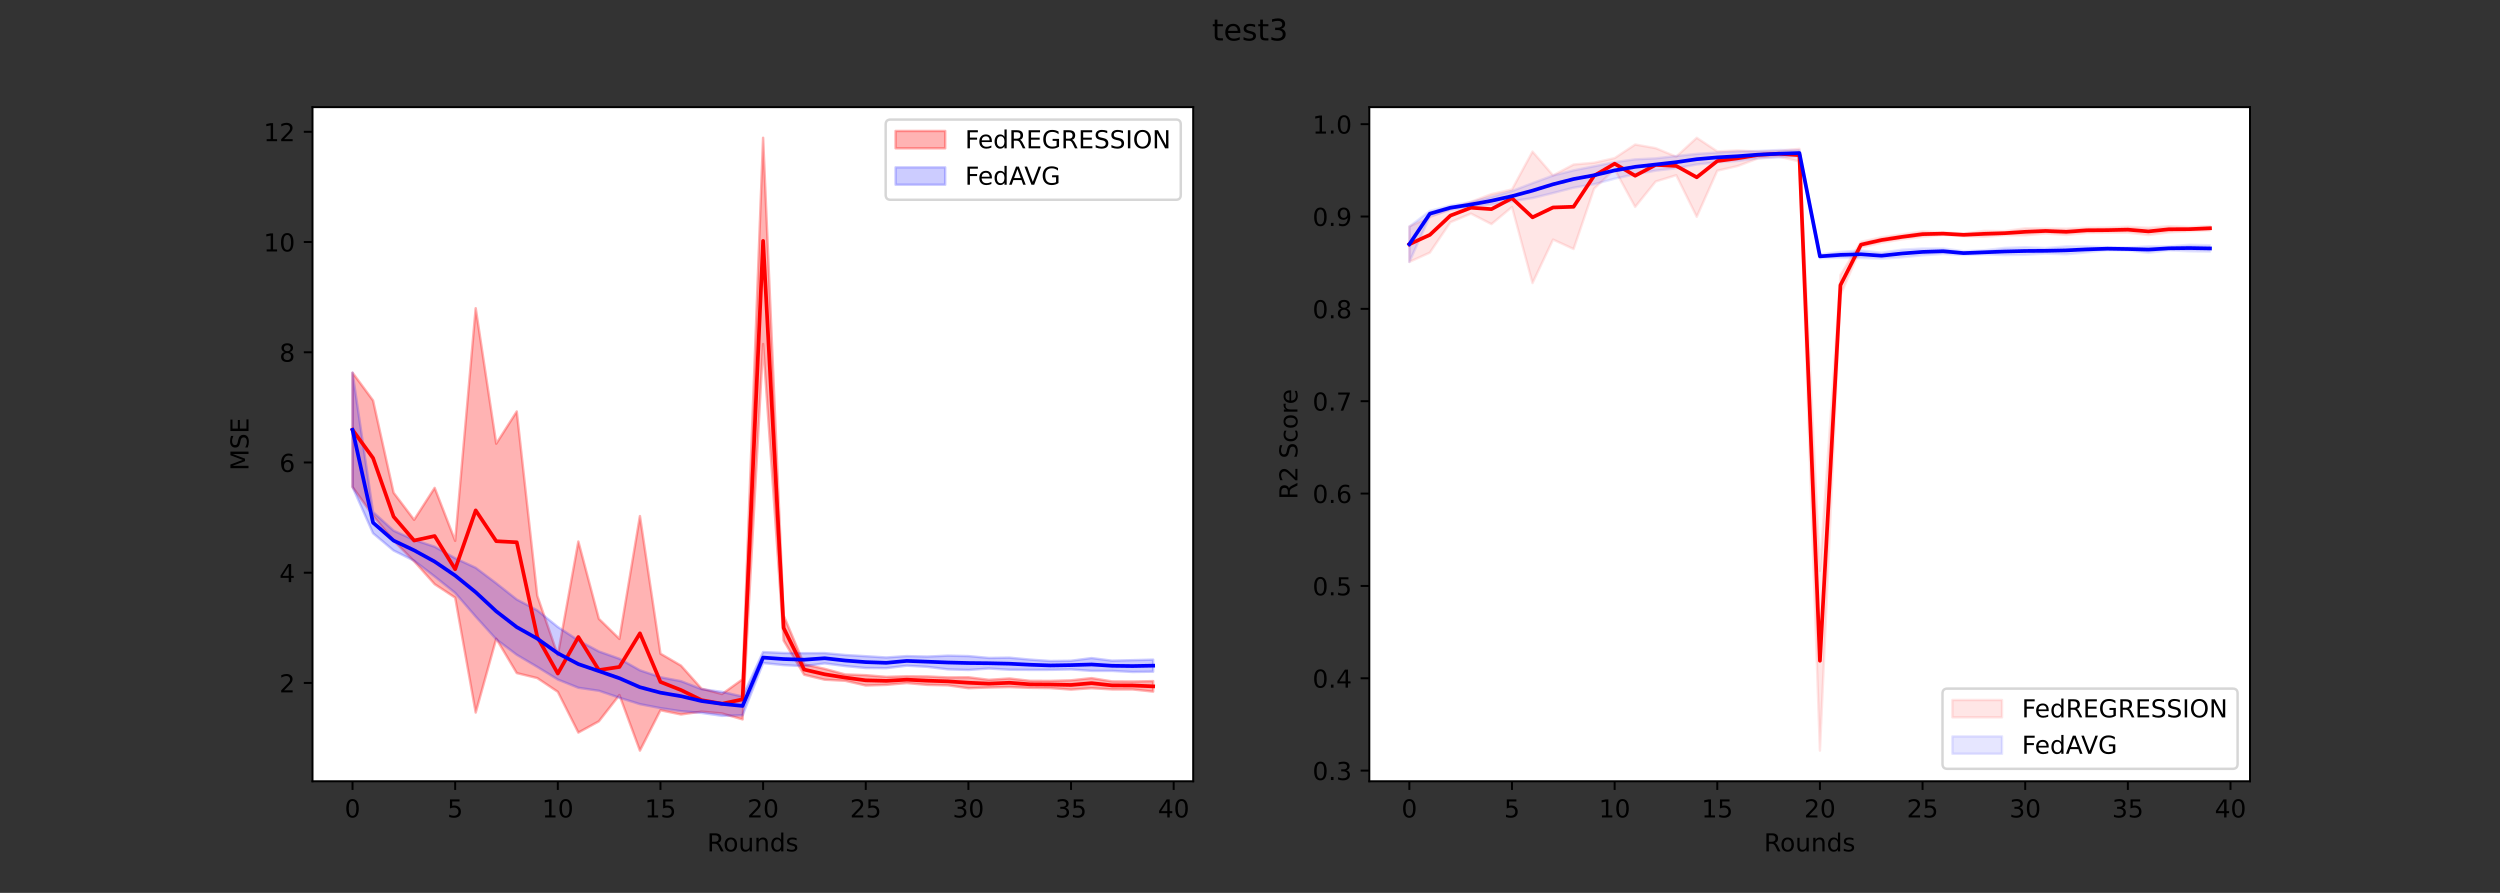 <?xml version="1.0" encoding="utf-8" standalone="no"?>
<!DOCTYPE svg PUBLIC "-//W3C//DTD SVG 1.1//EN"
  "http://www.w3.org/Graphics/SVG/1.1/DTD/svg11.dtd">
<!-- Created with matplotlib (https://matplotlib.org/) -->
<svg height="360pt" version="1.1" viewBox="0 0 1008 360" width="1008pt" xmlns="http://www.w3.org/2000/svg" xmlns:xlink="http://www.w3.org/1999/xlink">
 <rect x="0" y="0" width="1008" height="360" fill="#333333" stroke="none"/>
 <defs>
  <style type="text/css">*{stroke-linecap:butt;stroke-linejoin:round;}</style>
 </defs>
 <g id="figure_1">
  <g id="patch_1">
   <path d="M 0 360 
L 1008 360 
L 1008 0 
L 0 0 
z
" style="fill:none;"/>
  </g>
  <g id="axes_1">
   <g id="patch_2">
    <path d="M 126 315 
L 481.091 315 
L 481.091 43.2 
L 126 43.2 
z
" style="fill:#ffffff;"/>
   </g>
   <g id="PolyCollection_1">
    <defs>
     <path d="M 142.14 -163.643 
L 142.14 -209.727 
L 150.418 -198.511 
L 158.695 -161.338 
L 166.972 -150.406 
L 175.249 -163.281 
L 183.526 -141.947 
L 191.804 -235.72 
L 200.081 -181.105 
L 208.358 -194.094 
L 216.635 -119.77 
L 224.912 -95.823 
L 233.189 -141.663 
L 241.467 -110.489 
L 249.744 -102.393 
L 258.021 -151.924 
L 266.298 -96.449 
L 274.575 -91.616 
L 282.853 -82.325 
L 291.13 -80.172 
L 299.407 -86.102 
L 307.684 -304.445 
L 315.961 -111.872 
L 324.238 -92.129 
L 332.516 -90.316 
L 340.793 -88.07 
L 349.07 -87.767 
L 357.347 -87.092 
L 365.624 -87.33 
L 373.901 -87.252 
L 382.179 -86.872 
L 390.456 -86.927 
L 398.733 -85.898 
L 407.01 -86.436 
L 415.287 -85.491 
L 423.565 -85.458 
L 431.842 -85.692 
L 440.119 -86.581 
L 448.396 -85.262 
L 456.673 -85.205 
L 464.95 -85.377 
L 464.95 -81.149 
L 464.95 -81.149 
L 456.673 -82.023 
L 448.396 -82.035 
L 440.119 -82.521 
L 431.842 -81.964 
L 423.565 -82.569 
L 415.287 -82.664 
L 407.01 -82.979 
L 398.733 -82.801 
L 390.456 -82.517 
L 382.179 -83.686 
L 373.901 -83.852 
L 365.624 -84.592 
L 357.347 -83.858 
L 349.07 -83.611 
L 340.793 -85.508 
L 332.516 -85.943 
L 324.238 -87.948 
L 315.961 -101.726 
L 307.684 -221.291 
L 299.407 -69.935 
L 291.13 -72.335 
L 282.853 -73.079 
L 274.575 -71.925 
L 266.298 -73.63 
L 258.021 -57.355 
L 249.744 -79.764 
L 241.467 -69.168 
L 233.189 -64.63 
L 224.912 -81.055 
L 216.635 -86.598 
L 208.358 -88.611 
L 200.081 -102.48 
L 191.804 -72.7 
L 183.526 -119.031 
L 175.249 -124.463 
L 166.972 -133.712 
L 158.695 -142.019 
L 150.418 -152.087 
L 142.14 -163.643 
z
" id="me5430c921b" style="stroke:#ff0000;stroke-opacity:0.3;"/>
    </defs>
    <g clip-path="url(#pa4612783e2)">
     <use style="fill:#ff0000;fill-opacity:0.3;stroke:#ff0000;stroke-opacity:0.3;" x="0" xlink:href="#me5430c921b" y="360"/>
    </g>
   </g>
   <g id="PolyCollection_2">
    <defs>
     <path d="M 142.14 -163.643 
L 142.14 -209.727 
L 150.418 -153.543 
L 158.695 -146.037 
L 166.972 -142.292 
L 175.249 -139.562 
L 183.526 -134.911 
L 191.804 -131.061 
L 200.081 -124.817 
L 208.358 -118.288 
L 216.635 -113.895 
L 224.912 -107.195 
L 233.189 -101.789 
L 241.467 -97.324 
L 249.744 -94.394 
L 258.021 -89.73 
L 266.298 -86.942 
L 274.575 -85.358 
L 282.853 -82.138 
L 291.13 -81.028 
L 299.407 -79.15 
L 307.684 -97.089 
L 315.961 -96.707 
L 324.238 -96.627 
L 332.516 -96.666 
L 340.793 -95.9 
L 349.07 -95.416 
L 357.347 -94.903 
L 365.624 -95.458 
L 373.901 -95.266 
L 382.179 -95.64 
L 390.456 -95.468 
L 398.733 -94.716 
L 407.01 -94.824 
L 415.287 -94.05 
L 423.565 -93.47 
L 431.842 -93.579 
L 440.119 -94.662 
L 448.396 -93.609 
L 456.673 -93.821 
L 464.95 -94.024 
L 464.95 -89.179 
L 464.95 -89.179 
L 456.673 -89.063 
L 448.396 -89.495 
L 440.119 -89.503 
L 431.842 -90.087 
L 423.565 -89.912 
L 415.287 -89.905 
L 407.01 -89.955 
L 398.733 -90.451 
L 390.456 -89.868 
L 382.179 -90.117 
L 373.901 -91.137 
L 365.624 -91.601 
L 357.347 -90.597 
L 349.07 -90.66 
L 340.793 -91.448 
L 332.516 -92.531 
L 324.238 -91.394 
L 315.961 -91.836 
L 307.684 -92.654 
L 299.407 -71.591 
L 291.13 -71.381 
L 282.853 -72.553 
L 274.575 -73.24 
L 266.298 -74.481 
L 258.021 -76.089 
L 249.744 -78.676 
L 241.467 -81.483 
L 233.189 -82.69 
L 224.912 -86.012 
L 216.635 -91.104 
L 208.358 -95.986 
L 200.081 -102.219 
L 191.804 -111.377 
L 183.526 -120.956 
L 175.249 -127.559 
L 166.972 -133.917 
L 158.695 -138.029 
L 150.418 -144.984 
L 142.14 -163.643 
z
" id="m1f5fc1fb55" style="stroke:#0000ff;stroke-opacity:0.2;"/>
    </defs>
    <g clip-path="url(#pa4612783e2)">
     <use style="fill:#0000ff;fill-opacity:0.2;stroke:#0000ff;stroke-opacity:0.2;" x="0" xlink:href="#m1f5fc1fb55" y="360"/>
    </g>
   </g>
   <g id="matplotlib.axis_1">
    <g id="xtick_1">
     <g id="line2d_1">
      <defs>
       <path d="M 0 0 
L 0 3.5 
" id="m5d2d9e880c" style="stroke:#000000;stroke-width:0.8;"/>
      </defs>
      <g>
       <use style="stroke:#000000;stroke-width:0.8;" x="142.14" xlink:href="#m5d2d9e880c" y="315"/>
      </g>
     </g>
     <g id="text_1">
      <!-- 0 -->
      <g transform="translate(138.959 329.598)scale(0.1 -0.1)">
       <defs>
        <path d="M 31.781 66.406 
Q 24.172 66.406 20.328 58.906 
Q 16.5 51.422 16.5 36.375 
Q 16.5 21.391 20.328 13.891 
Q 24.172 6.391 31.781 6.391 
Q 39.453 6.391 43.281 13.891 
Q 47.125 21.391 47.125 36.375 
Q 47.125 51.422 43.281 58.906 
Q 39.453 66.406 31.781 66.406 
z
M 31.781 74.219 
Q 44.047 74.219 50.516 64.516 
Q 56.984 54.828 56.984 36.375 
Q 56.984 17.969 50.516 8.266 
Q 44.047 -1.422 31.781 -1.422 
Q 19.531 -1.422 13.062 8.266 
Q 6.594 17.969 6.594 36.375 
Q 6.594 54.828 13.062 64.516 
Q 19.531 74.219 31.781 74.219 
z
" id="DejaVuSans-48"/>
       </defs>
       <use xlink:href="#DejaVuSans-48"/>
      </g>
     </g>
    </g>
    <g id="xtick_2">
     <g id="line2d_2">
      <g>
       <use style="stroke:#000000;stroke-width:0.8;" x="183.526" xlink:href="#m5d2d9e880c" y="315"/>
      </g>
     </g>
     <g id="text_2">
      <!-- 5 -->
      <g transform="translate(180.345 329.598)scale(0.1 -0.1)">
       <defs>
        <path d="M 10.797 72.906 
L 49.516 72.906 
L 49.516 64.594 
L 19.828 64.594 
L 19.828 46.734 
Q 21.969 47.469 24.109 47.828 
Q 26.266 48.188 28.422 48.188 
Q 40.625 48.188 47.75 41.5 
Q 54.891 34.812 54.891 23.391 
Q 54.891 11.625 47.562 5.094 
Q 40.234 -1.422 26.906 -1.422 
Q 22.312 -1.422 17.547 -0.641 
Q 12.797 0.141 7.719 1.703 
L 7.719 11.625 
Q 12.109 9.234 16.797 8.062 
Q 21.484 6.891 26.703 6.891 
Q 35.156 6.891 40.078 11.328 
Q 45.016 15.766 45.016 23.391 
Q 45.016 31 40.078 35.438 
Q 35.156 39.891 26.703 39.891 
Q 22.75 39.891 18.812 39.016 
Q 14.891 38.141 10.797 36.281 
z
" id="DejaVuSans-53"/>
       </defs>
       <use xlink:href="#DejaVuSans-53"/>
      </g>
     </g>
    </g>
    <g id="xtick_3">
     <g id="line2d_3">
      <g>
       <use style="stroke:#000000;stroke-width:0.8;" x="224.912" xlink:href="#m5d2d9e880c" y="315"/>
      </g>
     </g>
     <g id="text_3">
      <!-- 10 -->
      <g transform="translate(218.55 329.598)scale(0.1 -0.1)">
       <defs>
        <path d="M 12.406 8.297 
L 28.516 8.297 
L 28.516 63.922 
L 10.984 60.406 
L 10.984 69.391 
L 28.422 72.906 
L 38.281 72.906 
L 38.281 8.297 
L 54.391 8.297 
L 54.391 0 
L 12.406 0 
z
" id="DejaVuSans-49"/>
       </defs>
       <use xlink:href="#DejaVuSans-49"/>
       <use x="63.623" xlink:href="#DejaVuSans-48"/>
      </g>
     </g>
    </g>
    <g id="xtick_4">
     <g id="line2d_4">
      <g>
       <use style="stroke:#000000;stroke-width:0.8;" x="266.298" xlink:href="#m5d2d9e880c" y="315"/>
      </g>
     </g>
     <g id="text_4">
      <!-- 15 -->
      <g transform="translate(259.936 329.598)scale(0.1 -0.1)">
       <use xlink:href="#DejaVuSans-49"/>
       <use x="63.623" xlink:href="#DejaVuSans-53"/>
      </g>
     </g>
    </g>
    <g id="xtick_5">
     <g id="line2d_5">
      <g>
       <use style="stroke:#000000;stroke-width:0.8;" x="307.684" xlink:href="#m5d2d9e880c" y="315"/>
      </g>
     </g>
     <g id="text_5">
      <!-- 20 -->
      <g transform="translate(301.322 329.598)scale(0.1 -0.1)">
       <defs>
        <path d="M 19.188 8.297 
L 53.609 8.297 
L 53.609 0 
L 7.328 0 
L 7.328 8.297 
Q 12.938 14.109 22.625 23.891 
Q 32.328 33.688 34.812 36.531 
Q 39.547 41.844 41.422 45.531 
Q 43.312 49.219 43.312 52.781 
Q 43.312 58.594 39.234 62.25 
Q 35.156 65.922 28.609 65.922 
Q 23.969 65.922 18.812 64.312 
Q 13.672 62.703 7.812 59.422 
L 7.812 69.391 
Q 13.766 71.781 18.938 73 
Q 24.125 74.219 28.422 74.219 
Q 39.75 74.219 46.484 68.547 
Q 53.219 62.891 53.219 53.422 
Q 53.219 48.922 51.531 44.891 
Q 49.859 40.875 45.406 35.406 
Q 44.188 33.984 37.641 27.219 
Q 31.109 20.453 19.188 8.297 
z
" id="DejaVuSans-50"/>
       </defs>
       <use xlink:href="#DejaVuSans-50"/>
       <use x="63.623" xlink:href="#DejaVuSans-48"/>
      </g>
     </g>
    </g>
    <g id="xtick_6">
     <g id="line2d_6">
      <g>
       <use style="stroke:#000000;stroke-width:0.8;" x="349.07" xlink:href="#m5d2d9e880c" y="315"/>
      </g>
     </g>
     <g id="text_6">
      <!-- 25 -->
      <g transform="translate(342.707 329.598)scale(0.1 -0.1)">
       <use xlink:href="#DejaVuSans-50"/>
       <use x="63.623" xlink:href="#DejaVuSans-53"/>
      </g>
     </g>
    </g>
    <g id="xtick_7">
     <g id="line2d_7">
      <g>
       <use style="stroke:#000000;stroke-width:0.8;" x="390.456" xlink:href="#m5d2d9e880c" y="315"/>
      </g>
     </g>
     <g id="text_7">
      <!-- 30 -->
      <g transform="translate(384.093 329.598)scale(0.1 -0.1)">
       <defs>
        <path d="M 40.578 39.312 
Q 47.656 37.797 51.625 33 
Q 55.609 28.219 55.609 21.188 
Q 55.609 10.406 48.188 4.484 
Q 40.766 -1.422 27.094 -1.422 
Q 22.516 -1.422 17.656 -0.516 
Q 12.797 0.391 7.625 2.203 
L 7.625 11.719 
Q 11.719 9.328 16.594 8.109 
Q 21.484 6.891 26.812 6.891 
Q 36.078 6.891 40.938 10.547 
Q 45.797 14.203 45.797 21.188 
Q 45.797 27.641 41.281 31.266 
Q 36.766 34.906 28.719 34.906 
L 20.219 34.906 
L 20.219 43.016 
L 29.109 43.016 
Q 36.375 43.016 40.234 45.922 
Q 44.094 48.828 44.094 54.297 
Q 44.094 59.906 40.109 62.906 
Q 36.141 65.922 28.719 65.922 
Q 24.656 65.922 20.016 65.031 
Q 15.375 64.156 9.812 62.312 
L 9.812 71.094 
Q 15.438 72.656 20.344 73.438 
Q 25.25 74.219 29.594 74.219 
Q 40.828 74.219 47.359 69.109 
Q 53.906 64.016 53.906 55.328 
Q 53.906 49.266 50.438 45.094 
Q 46.969 40.922 40.578 39.312 
z
" id="DejaVuSans-51"/>
       </defs>
       <use xlink:href="#DejaVuSans-51"/>
       <use x="63.623" xlink:href="#DejaVuSans-48"/>
      </g>
     </g>
    </g>
    <g id="xtick_8">
     <g id="line2d_8">
      <g>
       <use style="stroke:#000000;stroke-width:0.8;" x="431.842" xlink:href="#m5d2d9e880c" y="315"/>
      </g>
     </g>
     <g id="text_8">
      <!-- 35 -->
      <g transform="translate(425.479 329.598)scale(0.1 -0.1)">
       <use xlink:href="#DejaVuSans-51"/>
       <use x="63.623" xlink:href="#DejaVuSans-53"/>
      </g>
     </g>
    </g>
    <g id="xtick_9">
     <g id="line2d_9">
      <g>
       <use style="stroke:#000000;stroke-width:0.8;" x="473.228" xlink:href="#m5d2d9e880c" y="315"/>
      </g>
     </g>
     <g id="text_9">
      <!-- 40 -->
      <g transform="translate(466.865 329.598)scale(0.1 -0.1)">
       <defs>
        <path d="M 37.797 64.312 
L 12.891 25.391 
L 37.797 25.391 
z
M 35.203 72.906 
L 47.609 72.906 
L 47.609 25.391 
L 58.016 25.391 
L 58.016 17.188 
L 47.609 17.188 
L 47.609 0 
L 37.797 0 
L 37.797 17.188 
L 4.891 17.188 
L 4.891 26.703 
z
" id="DejaVuSans-52"/>
       </defs>
       <use xlink:href="#DejaVuSans-52"/>
       <use x="63.623" xlink:href="#DejaVuSans-48"/>
      </g>
     </g>
    </g>
    <g id="text_10">
     <!-- Rounds -->
     <g transform="translate(285.12 343.277)scale(0.1 -0.1)">
      <defs>
       <path d="M 44.391 34.188 
Q 47.562 33.109 50.562 29.594 
Q 53.562 26.078 56.594 19.922 
L 66.609 0 
L 56 0 
L 46.688 18.703 
Q 43.062 26.031 39.672 28.422 
Q 36.281 30.812 30.422 30.812 
L 19.672 30.812 
L 19.672 0 
L 9.812 0 
L 9.812 72.906 
L 32.078 72.906 
Q 44.578 72.906 50.734 67.672 
Q 56.891 62.453 56.891 51.906 
Q 56.891 45.016 53.688 40.469 
Q 50.484 35.938 44.391 34.188 
z
M 19.672 64.797 
L 19.672 38.922 
L 32.078 38.922 
Q 39.203 38.922 42.844 42.219 
Q 46.484 45.516 46.484 51.906 
Q 46.484 58.297 42.844 61.547 
Q 39.203 64.797 32.078 64.797 
z
" id="DejaVuSans-82"/>
       <path d="M 30.609 48.391 
Q 23.391 48.391 19.188 42.75 
Q 14.984 37.109 14.984 27.297 
Q 14.984 17.484 19.156 11.844 
Q 23.344 6.203 30.609 6.203 
Q 37.797 6.203 41.984 11.859 
Q 46.188 17.531 46.188 27.297 
Q 46.188 37.016 41.984 42.703 
Q 37.797 48.391 30.609 48.391 
z
M 30.609 56 
Q 42.328 56 49.016 48.375 
Q 55.719 40.766 55.719 27.297 
Q 55.719 13.875 49.016 6.219 
Q 42.328 -1.422 30.609 -1.422 
Q 18.844 -1.422 12.172 6.219 
Q 5.516 13.875 5.516 27.297 
Q 5.516 40.766 12.172 48.375 
Q 18.844 56 30.609 56 
z
" id="DejaVuSans-111"/>
       <path d="M 8.5 21.578 
L 8.5 54.688 
L 17.484 54.688 
L 17.484 21.922 
Q 17.484 14.156 20.5 10.266 
Q 23.531 6.391 29.594 6.391 
Q 36.859 6.391 41.078 11.031 
Q 45.312 15.672 45.312 23.688 
L 45.312 54.688 
L 54.297 54.688 
L 54.297 0 
L 45.312 0 
L 45.312 8.406 
Q 42.047 3.422 37.719 1 
Q 33.406 -1.422 27.688 -1.422 
Q 18.266 -1.422 13.375 4.438 
Q 8.5 10.297 8.5 21.578 
z
M 31.109 56 
z
" id="DejaVuSans-117"/>
       <path d="M 54.891 33.016 
L 54.891 0 
L 45.906 0 
L 45.906 32.719 
Q 45.906 40.484 42.875 44.328 
Q 39.844 48.188 33.797 48.188 
Q 26.516 48.188 22.312 43.547 
Q 18.109 38.922 18.109 30.906 
L 18.109 0 
L 9.078 0 
L 9.078 54.688 
L 18.109 54.688 
L 18.109 46.188 
Q 21.344 51.125 25.703 53.562 
Q 30.078 56 35.797 56 
Q 45.219 56 50.047 50.172 
Q 54.891 44.344 54.891 33.016 
z
" id="DejaVuSans-110"/>
       <path d="M 45.406 46.391 
L 45.406 75.984 
L 54.391 75.984 
L 54.391 0 
L 45.406 0 
L 45.406 8.203 
Q 42.578 3.328 38.25 0.953 
Q 33.938 -1.422 27.875 -1.422 
Q 17.969 -1.422 11.734 6.484 
Q 5.516 14.406 5.516 27.297 
Q 5.516 40.188 11.734 48.094 
Q 17.969 56 27.875 56 
Q 33.938 56 38.25 53.625 
Q 42.578 51.266 45.406 46.391 
z
M 14.797 27.297 
Q 14.797 17.391 18.875 11.75 
Q 22.953 6.109 30.078 6.109 
Q 37.203 6.109 41.297 11.75 
Q 45.406 17.391 45.406 27.297 
Q 45.406 37.203 41.297 42.844 
Q 37.203 48.484 30.078 48.484 
Q 22.953 48.484 18.875 42.844 
Q 14.797 37.203 14.797 27.297 
z
" id="DejaVuSans-100"/>
       <path d="M 44.281 53.078 
L 44.281 44.578 
Q 40.484 46.531 36.375 47.5 
Q 32.281 48.484 27.875 48.484 
Q 21.188 48.484 17.844 46.438 
Q 14.5 44.391 14.5 40.281 
Q 14.5 37.156 16.891 35.375 
Q 19.281 33.594 26.516 31.984 
L 29.594 31.297 
Q 39.156 29.25 43.188 25.516 
Q 47.219 21.781 47.219 15.094 
Q 47.219 7.469 41.188 3.016 
Q 35.156 -1.422 24.609 -1.422 
Q 20.219 -1.422 15.453 -0.562 
Q 10.688 0.297 5.422 2 
L 5.422 11.281 
Q 10.406 8.688 15.234 7.391 
Q 20.062 6.109 24.812 6.109 
Q 31.156 6.109 34.562 8.281 
Q 37.984 10.453 37.984 14.406 
Q 37.984 18.062 35.516 20.016 
Q 33.062 21.969 24.703 23.781 
L 21.578 24.516 
Q 13.234 26.266 9.516 29.906 
Q 5.812 33.547 5.812 39.891 
Q 5.812 47.609 11.281 51.797 
Q 16.75 56 26.812 56 
Q 31.781 56 36.172 55.266 
Q 40.578 54.547 44.281 53.078 
z
" id="DejaVuSans-115"/>
      </defs>
      <use xlink:href="#DejaVuSans-82"/>
      <use x="64.982" xlink:href="#DejaVuSans-111"/>
      <use x="126.164" xlink:href="#DejaVuSans-117"/>
      <use x="189.543" xlink:href="#DejaVuSans-110"/>
      <use x="252.922" xlink:href="#DejaVuSans-100"/>
      <use x="316.398" xlink:href="#DejaVuSans-115"/>
     </g>
    </g>
   </g>
   <g id="matplotlib.axis_2">
    <g id="ytick_1">
     <g id="line2d_10">
      <defs>
       <path d="M 0 0 
L -3.5 0 
" id="m941f277d45" style="stroke:#000000;stroke-width:0.8;"/>
      </defs>
      <g>
       <use style="stroke:#000000;stroke-width:0.8;" x="126" xlink:href="#m941f277d45" y="275.368"/>
      </g>
     </g>
     <g id="text_11">
      <!-- 2 -->
      <g transform="translate(112.638 279.167)scale(0.1 -0.1)">
       <use xlink:href="#DejaVuSans-50"/>
      </g>
     </g>
    </g>
    <g id="ytick_2">
     <g id="line2d_11">
      <g>
       <use style="stroke:#000000;stroke-width:0.8;" x="126" xlink:href="#m941f277d45" y="230.922"/>
      </g>
     </g>
     <g id="text_12">
      <!-- 4 -->
      <g transform="translate(112.638 234.721)scale(0.1 -0.1)">
       <use xlink:href="#DejaVuSans-52"/>
      </g>
     </g>
    </g>
    <g id="ytick_3">
     <g id="line2d_12">
      <g>
       <use style="stroke:#000000;stroke-width:0.8;" x="126" xlink:href="#m941f277d45" y="186.476"/>
      </g>
     </g>
     <g id="text_13">
      <!-- 6 -->
      <g transform="translate(112.638 190.275)scale(0.1 -0.1)">
       <defs>
        <path d="M 33.016 40.375 
Q 26.375 40.375 22.484 35.828 
Q 18.609 31.297 18.609 23.391 
Q 18.609 15.531 22.484 10.953 
Q 26.375 6.391 33.016 6.391 
Q 39.656 6.391 43.531 10.953 
Q 47.406 15.531 47.406 23.391 
Q 47.406 31.297 43.531 35.828 
Q 39.656 40.375 33.016 40.375 
z
M 52.594 71.297 
L 52.594 62.312 
Q 48.875 64.062 45.094 64.984 
Q 41.312 65.922 37.594 65.922 
Q 27.828 65.922 22.672 59.328 
Q 17.531 52.734 16.797 39.406 
Q 19.672 43.656 24.016 45.922 
Q 28.375 48.188 33.594 48.188 
Q 44.578 48.188 50.953 41.516 
Q 57.328 34.859 57.328 23.391 
Q 57.328 12.156 50.688 5.359 
Q 44.047 -1.422 33.016 -1.422 
Q 20.359 -1.422 13.672 8.266 
Q 6.984 17.969 6.984 36.375 
Q 6.984 53.656 15.188 63.938 
Q 23.391 74.219 37.203 74.219 
Q 40.922 74.219 44.703 73.484 
Q 48.484 72.75 52.594 71.297 
z
" id="DejaVuSans-54"/>
       </defs>
       <use xlink:href="#DejaVuSans-54"/>
      </g>
     </g>
    </g>
    <g id="ytick_4">
     <g id="line2d_13">
      <g>
       <use style="stroke:#000000;stroke-width:0.8;" x="126" xlink:href="#m941f277d45" y="142.03"/>
      </g>
     </g>
     <g id="text_14">
      <!-- 8 -->
      <g transform="translate(112.638 145.83)scale(0.1 -0.1)">
       <defs>
        <path d="M 31.781 34.625 
Q 24.75 34.625 20.719 30.859 
Q 16.703 27.094 16.703 20.516 
Q 16.703 13.922 20.719 10.156 
Q 24.75 6.391 31.781 6.391 
Q 38.812 6.391 42.859 10.172 
Q 46.922 13.969 46.922 20.516 
Q 46.922 27.094 42.891 30.859 
Q 38.875 34.625 31.781 34.625 
z
M 21.922 38.812 
Q 15.578 40.375 12.031 44.719 
Q 8.5 49.078 8.5 55.328 
Q 8.5 64.062 14.719 69.141 
Q 20.953 74.219 31.781 74.219 
Q 42.672 74.219 48.875 69.141 
Q 55.078 64.062 55.078 55.328 
Q 55.078 49.078 51.531 44.719 
Q 48 40.375 41.703 38.812 
Q 48.828 37.156 52.797 32.312 
Q 56.781 27.484 56.781 20.516 
Q 56.781 9.906 50.312 4.234 
Q 43.844 -1.422 31.781 -1.422 
Q 19.734 -1.422 13.25 4.234 
Q 6.781 9.906 6.781 20.516 
Q 6.781 27.484 10.781 32.312 
Q 14.797 37.156 21.922 38.812 
z
M 18.312 54.391 
Q 18.312 48.734 21.844 45.562 
Q 25.391 42.391 31.781 42.391 
Q 38.141 42.391 41.719 45.562 
Q 45.312 48.734 45.312 54.391 
Q 45.312 60.062 41.719 63.234 
Q 38.141 66.406 31.781 66.406 
Q 25.391 66.406 21.844 63.234 
Q 18.312 60.062 18.312 54.391 
z
" id="DejaVuSans-56"/>
       </defs>
       <use xlink:href="#DejaVuSans-56"/>
      </g>
     </g>
    </g>
    <g id="ytick_5">
     <g id="line2d_14">
      <g>
       <use style="stroke:#000000;stroke-width:0.8;" x="126" xlink:href="#m941f277d45" y="97.584"/>
      </g>
     </g>
     <g id="text_15">
      <!-- 10 -->
      <g transform="translate(106.275 101.384)scale(0.1 -0.1)">
       <use xlink:href="#DejaVuSans-49"/>
       <use x="63.623" xlink:href="#DejaVuSans-48"/>
      </g>
     </g>
    </g>
    <g id="ytick_6">
     <g id="line2d_15">
      <g>
       <use style="stroke:#000000;stroke-width:0.8;" x="126" xlink:href="#m941f277d45" y="53.138"/>
      </g>
     </g>
     <g id="text_16">
      <!-- 12 -->
      <g transform="translate(106.275 56.938)scale(0.1 -0.1)">
       <use xlink:href="#DejaVuSans-49"/>
       <use x="63.623" xlink:href="#DejaVuSans-50"/>
      </g>
     </g>
    </g>
    <g id="text_17">
     <!-- MSE -->
     <g transform="translate(100.195 189.748)rotate(-90)scale(0.1 -0.1)">
      <defs>
       <path d="M 9.812 72.906 
L 24.516 72.906 
L 43.109 23.297 
L 61.812 72.906 
L 76.516 72.906 
L 76.516 0 
L 66.891 0 
L 66.891 64.016 
L 48.094 14.016 
L 38.188 14.016 
L 19.391 64.016 
L 19.391 0 
L 9.812 0 
z
" id="DejaVuSans-77"/>
       <path d="M 53.516 70.516 
L 53.516 60.891 
Q 47.906 63.578 42.922 64.891 
Q 37.938 66.219 33.297 66.219 
Q 25.25 66.219 20.875 63.094 
Q 16.5 59.969 16.5 54.203 
Q 16.5 49.359 19.406 46.891 
Q 22.312 44.438 30.422 42.922 
L 36.375 41.703 
Q 47.406 39.594 52.656 34.297 
Q 57.906 29 57.906 20.125 
Q 57.906 9.516 50.797 4.047 
Q 43.703 -1.422 29.984 -1.422 
Q 24.812 -1.422 18.969 -0.25 
Q 13.141 0.922 6.891 3.219 
L 6.891 13.375 
Q 12.891 10.016 18.656 8.297 
Q 24.422 6.594 29.984 6.594 
Q 38.422 6.594 43.016 9.906 
Q 47.609 13.234 47.609 19.391 
Q 47.609 24.75 44.312 27.781 
Q 41.016 30.812 33.5 32.328 
L 27.484 33.5 
Q 16.453 35.688 11.516 40.375 
Q 6.594 45.062 6.594 53.422 
Q 6.594 63.094 13.406 68.656 
Q 20.219 74.219 32.172 74.219 
Q 37.312 74.219 42.625 73.281 
Q 47.953 72.359 53.516 70.516 
z
" id="DejaVuSans-83"/>
       <path d="M 9.812 72.906 
L 55.906 72.906 
L 55.906 64.594 
L 19.672 64.594 
L 19.672 43.016 
L 54.391 43.016 
L 54.391 34.719 
L 19.672 34.719 
L 19.672 8.297 
L 56.781 8.297 
L 56.781 0 
L 9.812 0 
z
" id="DejaVuSans-69"/>
      </defs>
      <use xlink:href="#DejaVuSans-77"/>
      <use x="86.279" xlink:href="#DejaVuSans-83"/>
      <use x="149.756" xlink:href="#DejaVuSans-69"/>
     </g>
    </g>
   </g>
   <g id="line2d_16">
    <path clip-path="url(#pa4612783e2)" d="M 142.14 173.315 
L 150.418 184.701 
L 158.695 208.321 
L 166.972 217.941 
L 175.249 216.128 
L 183.526 229.511 
L 191.804 205.79 
L 200.081 218.207 
L 208.358 218.647 
L 216.635 256.816 
L 224.912 271.561 
L 233.189 256.853 
L 241.467 270.172 
L 249.744 268.922 
L 258.021 255.361 
L 266.298 274.961 
L 274.575 278.23 
L 282.853 282.298 
L 291.13 283.746 
L 299.407 281.981 
L 307.684 97.132 
L 315.961 253.201 
L 324.238 269.961 
L 332.516 271.871 
L 340.793 273.211 
L 349.07 274.311 
L 357.347 274.525 
L 365.624 274.039 
L 373.901 274.448 
L 382.179 274.721 
L 390.456 275.278 
L 398.733 275.65 
L 407.01 275.293 
L 415.287 275.922 
L 423.565 275.987 
L 431.842 276.172 
L 440.119 275.449 
L 448.396 276.351 
L 456.673 276.386 
L 464.95 276.737 
" style="fill:none;stroke:#ff0000;stroke-linecap:square;stroke-width:1.5;"/>
   </g>
   <g id="line2d_17">
    <path clip-path="url(#pa4612783e2)" d="M 142.14 173.315 
L 150.418 210.736 
L 158.695 217.967 
L 166.972 221.896 
L 175.249 226.439 
L 183.526 232.066 
L 191.804 238.781 
L 200.081 246.482 
L 208.358 252.863 
L 216.635 257.501 
L 224.912 263.396 
L 233.189 267.76 
L 241.467 270.596 
L 249.744 273.465 
L 258.021 277.09 
L 266.298 279.289 
L 274.575 280.701 
L 282.853 282.654 
L 291.13 283.795 
L 299.407 284.63 
L 307.684 265.129 
L 315.961 265.728 
L 324.238 265.99 
L 332.516 265.402 
L 340.793 266.326 
L 349.07 266.962 
L 357.347 267.25 
L 365.624 266.471 
L 373.901 266.798 
L 382.179 267.122 
L 390.456 267.332 
L 398.733 267.417 
L 407.01 267.611 
L 415.287 268.022 
L 423.565 268.309 
L 431.842 268.167 
L 440.119 267.917 
L 448.396 268.448 
L 456.673 268.558 
L 464.95 268.398 
" style="fill:none;stroke:#0000ff;stroke-linecap:square;stroke-width:1.5;"/>
   </g>
   <g id="patch_3">
    <path d="M 126 315 
L 126 43.2 
" style="fill:none;stroke:#000000;stroke-linecap:square;stroke-linejoin:miter;stroke-width:0.8;"/>
   </g>
   <g id="patch_4">
    <path d="M 481.091 315 
L 481.091 43.2 
" style="fill:none;stroke:#000000;stroke-linecap:square;stroke-linejoin:miter;stroke-width:0.8;"/>
   </g>
   <g id="patch_5">
    <path d="M 126 315 
L 481.091 315 
" style="fill:none;stroke:#000000;stroke-linecap:square;stroke-linejoin:miter;stroke-width:0.8;"/>
   </g>
   <g id="patch_6">
    <path d="M 126 43.2 
L 481.091 43.2 
" style="fill:none;stroke:#000000;stroke-linecap:square;stroke-linejoin:miter;stroke-width:0.8;"/>
   </g>
   <g id="legend_1">
    <g id="patch_7">
     <path d="M 359.105 80.556 
L 474.091 80.556 
Q 476.091 80.556 476.091 78.556 
L 476.091 50.2 
Q 476.091 48.2 474.091 48.2 
L 359.105 48.2 
Q 357.105 48.2 357.105 50.2 
L 357.105 78.556 
Q 357.105 80.556 359.105 80.556 
z
" style="fill:#ffffff;opacity:0.8;stroke:#cccccc;stroke-linejoin:miter;"/>
    </g>
    <g id="patch_8">
     <path d="M 361.105 59.798 
L 381.105 59.798 
L 381.105 52.798 
L 361.105 52.798 
z
" style="fill:#ff0000;opacity:0.3;stroke:#ff0000;stroke-linejoin:miter;"/>
    </g>
    <g id="text_18">
     <!-- FedREGRESSION -->
     <g transform="translate(389.105 59.798)scale(0.1 -0.1)">
      <defs>
       <path d="M 9.812 72.906 
L 51.703 72.906 
L 51.703 64.594 
L 19.672 64.594 
L 19.672 43.109 
L 48.578 43.109 
L 48.578 34.812 
L 19.672 34.812 
L 19.672 0 
L 9.812 0 
z
" id="DejaVuSans-70"/>
       <path d="M 56.203 29.594 
L 56.203 25.203 
L 14.891 25.203 
Q 15.484 15.922 20.484 11.062 
Q 25.484 6.203 34.422 6.203 
Q 39.594 6.203 44.453 7.469 
Q 49.312 8.734 54.109 11.281 
L 54.109 2.781 
Q 49.266 0.734 44.188 -0.344 
Q 39.109 -1.422 33.891 -1.422 
Q 20.797 -1.422 13.156 6.188 
Q 5.516 13.812 5.516 26.812 
Q 5.516 40.234 12.766 48.109 
Q 20.016 56 32.328 56 
Q 43.359 56 49.781 48.891 
Q 56.203 41.797 56.203 29.594 
z
M 47.219 32.234 
Q 47.125 39.594 43.094 43.984 
Q 39.062 48.391 32.422 48.391 
Q 24.906 48.391 20.391 44.141 
Q 15.875 39.891 15.188 32.172 
z
" id="DejaVuSans-101"/>
       <path d="M 59.516 10.406 
L 59.516 29.984 
L 43.406 29.984 
L 43.406 38.094 
L 69.281 38.094 
L 69.281 6.781 
Q 63.578 2.734 56.688 0.656 
Q 49.812 -1.422 42 -1.422 
Q 24.906 -1.422 15.25 8.562 
Q 5.609 18.562 5.609 36.375 
Q 5.609 54.25 15.25 64.234 
Q 24.906 74.219 42 74.219 
Q 49.125 74.219 55.547 72.453 
Q 61.969 70.703 67.391 67.281 
L 67.391 56.781 
Q 61.922 61.422 55.766 63.766 
Q 49.609 66.109 42.828 66.109 
Q 29.438 66.109 22.719 58.641 
Q 16.016 51.172 16.016 36.375 
Q 16.016 21.625 22.719 14.156 
Q 29.438 6.688 42.828 6.688 
Q 48.047 6.688 52.141 7.594 
Q 56.25 8.5 59.516 10.406 
z
" id="DejaVuSans-71"/>
       <path d="M 9.812 72.906 
L 19.672 72.906 
L 19.672 0 
L 9.812 0 
z
" id="DejaVuSans-73"/>
       <path d="M 39.406 66.219 
Q 28.656 66.219 22.328 58.203 
Q 16.016 50.203 16.016 36.375 
Q 16.016 22.609 22.328 14.594 
Q 28.656 6.594 39.406 6.594 
Q 50.141 6.594 56.422 14.594 
Q 62.703 22.609 62.703 36.375 
Q 62.703 50.203 56.422 58.203 
Q 50.141 66.219 39.406 66.219 
z
M 39.406 74.219 
Q 54.734 74.219 63.906 63.938 
Q 73.094 53.656 73.094 36.375 
Q 73.094 19.141 63.906 8.859 
Q 54.734 -1.422 39.406 -1.422 
Q 24.031 -1.422 14.812 8.828 
Q 5.609 19.094 5.609 36.375 
Q 5.609 53.656 14.812 63.938 
Q 24.031 74.219 39.406 74.219 
z
" id="DejaVuSans-79"/>
       <path d="M 9.812 72.906 
L 23.094 72.906 
L 55.422 11.922 
L 55.422 72.906 
L 64.984 72.906 
L 64.984 0 
L 51.703 0 
L 19.391 60.984 
L 19.391 0 
L 9.812 0 
z
" id="DejaVuSans-78"/>
      </defs>
      <use xlink:href="#DejaVuSans-70"/>
      <use x="52.02" xlink:href="#DejaVuSans-101"/>
      <use x="113.543" xlink:href="#DejaVuSans-100"/>
      <use x="177.02" xlink:href="#DejaVuSans-82"/>
      <use x="246.502" xlink:href="#DejaVuSans-69"/>
      <use x="309.686" xlink:href="#DejaVuSans-71"/>
      <use x="387.176" xlink:href="#DejaVuSans-82"/>
      <use x="456.658" xlink:href="#DejaVuSans-69"/>
      <use x="519.842" xlink:href="#DejaVuSans-83"/>
      <use x="583.318" xlink:href="#DejaVuSans-83"/>
      <use x="646.795" xlink:href="#DejaVuSans-73"/>
      <use x="676.287" xlink:href="#DejaVuSans-79"/>
      <use x="754.998" xlink:href="#DejaVuSans-78"/>
     </g>
    </g>
    <g id="patch_9">
     <path d="M 361.105 74.477 
L 381.105 74.477 
L 381.105 67.477 
L 361.105 67.477 
z
" style="fill:#0000ff;opacity:0.2;stroke:#0000ff;stroke-linejoin:miter;"/>
    </g>
    <g id="text_19">
     <!-- FedAVG -->
     <g transform="translate(389.105 74.477)scale(0.1 -0.1)">
      <defs>
       <path d="M 34.188 63.188 
L 20.797 26.906 
L 47.609 26.906 
z
M 28.609 72.906 
L 39.797 72.906 
L 67.578 0 
L 57.328 0 
L 50.688 18.703 
L 17.828 18.703 
L 11.188 0 
L 0.781 0 
z
" id="DejaVuSans-65"/>
       <path d="M 28.609 0 
L 0.781 72.906 
L 11.078 72.906 
L 34.188 11.531 
L 57.328 72.906 
L 67.578 72.906 
L 39.797 0 
z
" id="DejaVuSans-86"/>
      </defs>
      <use xlink:href="#DejaVuSans-70"/>
      <use x="52.02" xlink:href="#DejaVuSans-101"/>
      <use x="113.543" xlink:href="#DejaVuSans-100"/>
      <use x="177.02" xlink:href="#DejaVuSans-65"/>
      <use x="239.053" xlink:href="#DejaVuSans-86"/>
      <use x="307.461" xlink:href="#DejaVuSans-71"/>
     </g>
    </g>
   </g>
  </g>
  <g id="axes_2">
   <g id="patch_10">
    <path d="M 552.109 315 
L 907.2 315 
L 907.2 43.2 
L 552.109 43.2 
z
" style="fill:#ffffff;"/>
   </g>
   <g id="PolyCollection_3">
    <defs>
     <path d="M 568.25 -254.392 
L 568.25 -268.654 
L 576.527 -272.469 
L 584.804 -275.772 
L 593.081 -278.627 
L 601.358 -281.733 
L 609.635 -283.622 
L 617.913 -298.892 
L 626.19 -289.294 
L 634.467 -293.67 
L 642.744 -294.381 
L 651.021 -296.251 
L 659.299 -301.729 
L 667.576 -300.259 
L 675.853 -296.837 
L 684.13 -304.445 
L 692.407 -298.968 
L 700.684 -299.325 
L 708.962 -298.913 
L 717.239 -299.178 
L 725.516 -299.985 
L 733.793 -129.793 
L 742.07 -249.159 
L 750.347 -262.502 
L 758.625 -264.31 
L 766.902 -265.493 
L 775.179 -266.71 
L 783.456 -266.32 
L 791.733 -265.821 
L 800.011 -266.908 
L 808.288 -266.809 
L 816.565 -267.952 
L 824.842 -267.93 
L 833.119 -267.794 
L 841.396 -268.199 
L 849.674 -268.258 
L 857.951 -268.591 
L 866.228 -268.158 
L 874.505 -268.802 
L 882.782 -268.467 
L 891.06 -268.852 
L 891.06 -267.088 
L 891.06 -267.088 
L 882.782 -266.742 
L 874.505 -266.321 
L 866.228 -265.226 
L 857.951 -266.205 
L 849.674 -266.154 
L 841.396 -266.084 
L 833.119 -265.27 
L 824.842 -265.831 
L 816.565 -265.114 
L 808.288 -265.153 
L 800.011 -264.512 
L 791.733 -264.806 
L 783.456 -265.271 
L 775.179 -264.476 
L 766.902 -263.497 
L 758.625 -262.126 
L 750.347 -260.196 
L 742.07 -240.894 
L 733.793 -57.355 
L 725.516 -294.888 
L 717.239 -296.846 
L 708.962 -296.163 
L 700.684 -293.07 
L 692.407 -291.166 
L 684.13 -272.588 
L 675.853 -289.354 
L 667.576 -286.811 
L 659.299 -276.563 
L 651.021 -291.734 
L 642.744 -283.924 
L 634.467 -259.595 
L 626.19 -263.4 
L 617.913 -245.867 
L 609.635 -276.534 
L 601.358 -269.627 
L 593.081 -273.87 
L 584.804 -270.38 
L 576.527 -258.142 
L 568.25 -254.392 
z
" id="m7012cd8fdd" style="stroke:#ff0000;stroke-opacity:0.1;"/>
    </defs>
    <g clip-path="url(#pcd29d0f24b)">
     <use style="fill:#ff0000;fill-opacity:0.1;stroke:#ff0000;stroke-opacity:0.1;" x="0" xlink:href="#m7012cd8fdd" y="360"/>
    </g>
   </g>
   <g id="PolyCollection_4">
    <defs>
     <path d="M 568.25 -254.392 
L 568.25 -268.654 
L 576.527 -274.943 
L 584.804 -277.13 
L 593.081 -278.494 
L 601.358 -280.632 
L 609.635 -282.971 
L 617.913 -286.156 
L 626.19 -289.224 
L 634.467 -291.303 
L 642.744 -292.956 
L 651.021 -294.633 
L 659.299 -295.737 
L 667.576 -296.143 
L 675.853 -297.09 
L 684.13 -297.95 
L 692.407 -298.485 
L 700.684 -298.891 
L 708.962 -299.136 
L 717.239 -299.527 
L 725.516 -299.472 
L 733.793 -257.412 
L 742.07 -258.414 
L 750.347 -259.039 
L 758.625 -258.098 
L 766.902 -259.338 
L 775.179 -259.798 
L 783.456 -259.815 
L 791.733 -258.701 
L 800.011 -259.097 
L 808.288 -260.046 
L 816.565 -260.334 
L 824.842 -259.996 
L 833.119 -260.66 
L 841.396 -260.663 
L 849.674 -260.349 
L 857.951 -260.198 
L 866.228 -260.677 
L 874.505 -260.673 
L 882.782 -261.293 
L 891.06 -261.115 
L 891.06 -258.555 
L 891.06 -258.555 
L 882.782 -258.683 
L 874.505 -259.082 
L 866.228 -258.065 
L 857.951 -258.992 
L 849.674 -259.12 
L 841.396 -258.248 
L 833.119 -257.457 
L 824.842 -257.74 
L 816.565 -257.276 
L 808.288 -257.154 
L 800.011 -257.439 
L 791.733 -257.187 
L 783.456 -257.599 
L 775.179 -257.061 
L 766.902 -256.257 
L 758.625 -255.697 
L 750.347 -255.933 
L 742.07 -256.049 
L 733.793 -255.879 
L 725.516 -297.126 
L 717.239 -296.526 
L 708.962 -296.16 
L 700.684 -295.125 
L 692.407 -294.594 
L 684.13 -293.676 
L 675.853 -292.137 
L 667.576 -291.192 
L 659.299 -289.728 
L 651.021 -287.946 
L 642.744 -285.721 
L 634.467 -284.309 
L 626.19 -282.165 
L 617.913 -280.132 
L 609.635 -278.855 
L 601.358 -277.48 
L 593.081 -276.592 
L 584.804 -275.353 
L 576.527 -272.747 
L 568.25 -254.392 
z
" id="m0b0f76da82" style="stroke:#0000ff;stroke-opacity:0.1;"/>
    </defs>
    <g clip-path="url(#pcd29d0f24b)">
     <use style="fill:#0000ff;fill-opacity:0.1;stroke:#0000ff;stroke-opacity:0.1;" x="0" xlink:href="#m0b0f76da82" y="360"/>
    </g>
   </g>
   <g id="matplotlib.axis_3">
    <g id="xtick_10">
     <g id="line2d_18">
      <g>
       <use style="stroke:#000000;stroke-width:0.8;" x="568.25" xlink:href="#m5d2d9e880c" y="315"/>
      </g>
     </g>
     <g id="text_20">
      <!-- 0 -->
      <g transform="translate(565.068 329.598)scale(0.1 -0.1)">
       <use xlink:href="#DejaVuSans-48"/>
      </g>
     </g>
    </g>
    <g id="xtick_11">
     <g id="line2d_19">
      <g>
       <use style="stroke:#000000;stroke-width:0.8;" x="609.635" xlink:href="#m5d2d9e880c" y="315"/>
      </g>
     </g>
     <g id="text_21">
      <!-- 5 -->
      <g transform="translate(606.454 329.598)scale(0.1 -0.1)">
       <use xlink:href="#DejaVuSans-53"/>
      </g>
     </g>
    </g>
    <g id="xtick_12">
     <g id="line2d_20">
      <g>
       <use style="stroke:#000000;stroke-width:0.8;" x="651.021" xlink:href="#m5d2d9e880c" y="315"/>
      </g>
     </g>
     <g id="text_22">
      <!-- 10 -->
      <g transform="translate(644.659 329.598)scale(0.1 -0.1)">
       <use xlink:href="#DejaVuSans-49"/>
       <use x="63.623" xlink:href="#DejaVuSans-48"/>
      </g>
     </g>
    </g>
    <g id="xtick_13">
     <g id="line2d_21">
      <g>
       <use style="stroke:#000000;stroke-width:0.8;" x="692.407" xlink:href="#m5d2d9e880c" y="315"/>
      </g>
     </g>
     <g id="text_23">
      <!-- 15 -->
      <g transform="translate(686.045 329.598)scale(0.1 -0.1)">
       <use xlink:href="#DejaVuSans-49"/>
       <use x="63.623" xlink:href="#DejaVuSans-53"/>
      </g>
     </g>
    </g>
    <g id="xtick_14">
     <g id="line2d_22">
      <g>
       <use style="stroke:#000000;stroke-width:0.8;" x="733.793" xlink:href="#m5d2d9e880c" y="315"/>
      </g>
     </g>
     <g id="text_24">
      <!-- 20 -->
      <g transform="translate(727.431 329.598)scale(0.1 -0.1)">
       <use xlink:href="#DejaVuSans-50"/>
       <use x="63.623" xlink:href="#DejaVuSans-48"/>
      </g>
     </g>
    </g>
    <g id="xtick_15">
     <g id="line2d_23">
      <g>
       <use style="stroke:#000000;stroke-width:0.8;" x="775.179" xlink:href="#m5d2d9e880c" y="315"/>
      </g>
     </g>
     <g id="text_25">
      <!-- 25 -->
      <g transform="translate(768.817 329.598)scale(0.1 -0.1)">
       <use xlink:href="#DejaVuSans-50"/>
       <use x="63.623" xlink:href="#DejaVuSans-53"/>
      </g>
     </g>
    </g>
    <g id="xtick_16">
     <g id="line2d_24">
      <g>
       <use style="stroke:#000000;stroke-width:0.8;" x="816.565" xlink:href="#m5d2d9e880c" y="315"/>
      </g>
     </g>
     <g id="text_26">
      <!-- 30 -->
      <g transform="translate(810.202 329.598)scale(0.1 -0.1)">
       <use xlink:href="#DejaVuSans-51"/>
       <use x="63.623" xlink:href="#DejaVuSans-48"/>
      </g>
     </g>
    </g>
    <g id="xtick_17">
     <g id="line2d_25">
      <g>
       <use style="stroke:#000000;stroke-width:0.8;" x="857.951" xlink:href="#m5d2d9e880c" y="315"/>
      </g>
     </g>
     <g id="text_27">
      <!-- 35 -->
      <g transform="translate(851.588 329.598)scale(0.1 -0.1)">
       <use xlink:href="#DejaVuSans-51"/>
       <use x="63.623" xlink:href="#DejaVuSans-53"/>
      </g>
     </g>
    </g>
    <g id="xtick_18">
     <g id="line2d_26">
      <g>
       <use style="stroke:#000000;stroke-width:0.8;" x="899.337" xlink:href="#m5d2d9e880c" y="315"/>
      </g>
     </g>
     <g id="text_28">
      <!-- 40 -->
      <g transform="translate(892.974 329.598)scale(0.1 -0.1)">
       <use xlink:href="#DejaVuSans-52"/>
       <use x="63.623" xlink:href="#DejaVuSans-48"/>
      </g>
     </g>
    </g>
    <g id="text_29">
     <!-- Rounds -->
     <g transform="translate(711.23 343.277)scale(0.1 -0.1)">
      <use xlink:href="#DejaVuSans-82"/>
      <use x="64.982" xlink:href="#DejaVuSans-111"/>
      <use x="126.164" xlink:href="#DejaVuSans-117"/>
      <use x="189.543" xlink:href="#DejaVuSans-110"/>
      <use x="252.922" xlink:href="#DejaVuSans-100"/>
      <use x="316.398" xlink:href="#DejaVuSans-115"/>
     </g>
    </g>
   </g>
   <g id="matplotlib.axis_4">
    <g id="ytick_7">
     <g id="line2d_27">
      <g>
       <use style="stroke:#000000;stroke-width:0.8;" x="552.109" xlink:href="#m941f277d45" y="310.71"/>
      </g>
     </g>
     <g id="text_30">
      <!-- 0.3 -->
      <g transform="translate(529.206 314.509)scale(0.1 -0.1)">
       <defs>
        <path d="M 10.688 12.406 
L 21 12.406 
L 21 0 
L 10.688 0 
z
" id="DejaVuSans-46"/>
       </defs>
       <use xlink:href="#DejaVuSans-48"/>
       <use x="63.623" xlink:href="#DejaVuSans-46"/>
       <use x="95.41" xlink:href="#DejaVuSans-51"/>
      </g>
     </g>
    </g>
    <g id="ytick_8">
     <g id="line2d_28">
      <g>
       <use style="stroke:#000000;stroke-width:0.8;" x="552.109" xlink:href="#m941f277d45" y="273.475"/>
      </g>
     </g>
     <g id="text_31">
      <!-- 0.4 -->
      <g transform="translate(529.206 277.274)scale(0.1 -0.1)">
       <use xlink:href="#DejaVuSans-48"/>
       <use x="63.623" xlink:href="#DejaVuSans-46"/>
       <use x="95.41" xlink:href="#DejaVuSans-52"/>
      </g>
     </g>
    </g>
    <g id="ytick_9">
     <g id="line2d_29">
      <g>
       <use style="stroke:#000000;stroke-width:0.8;" x="552.109" xlink:href="#m941f277d45" y="236.24"/>
      </g>
     </g>
     <g id="text_32">
      <!-- 0.5 -->
      <g transform="translate(529.206 240.039)scale(0.1 -0.1)">
       <use xlink:href="#DejaVuSans-48"/>
       <use x="63.623" xlink:href="#DejaVuSans-46"/>
       <use x="95.41" xlink:href="#DejaVuSans-53"/>
      </g>
     </g>
    </g>
    <g id="ytick_10">
     <g id="line2d_30">
      <g>
       <use style="stroke:#000000;stroke-width:0.8;" x="552.109" xlink:href="#m941f277d45" y="199.005"/>
      </g>
     </g>
     <g id="text_33">
      <!-- 0.6 -->
      <g transform="translate(529.206 202.804)scale(0.1 -0.1)">
       <use xlink:href="#DejaVuSans-48"/>
       <use x="63.623" xlink:href="#DejaVuSans-46"/>
       <use x="95.41" xlink:href="#DejaVuSans-54"/>
      </g>
     </g>
    </g>
    <g id="ytick_11">
     <g id="line2d_31">
      <g>
       <use style="stroke:#000000;stroke-width:0.8;" x="552.109" xlink:href="#m941f277d45" y="161.769"/>
      </g>
     </g>
     <g id="text_34">
      <!-- 0.7 -->
      <g transform="translate(529.206 165.569)scale(0.1 -0.1)">
       <defs>
        <path d="M 8.203 72.906 
L 55.078 72.906 
L 55.078 68.703 
L 28.609 0 
L 18.312 0 
L 43.219 64.594 
L 8.203 64.594 
z
" id="DejaVuSans-55"/>
       </defs>
       <use xlink:href="#DejaVuSans-48"/>
       <use x="63.623" xlink:href="#DejaVuSans-46"/>
       <use x="95.41" xlink:href="#DejaVuSans-55"/>
      </g>
     </g>
    </g>
    <g id="ytick_12">
     <g id="line2d_32">
      <g>
       <use style="stroke:#000000;stroke-width:0.8;" x="552.109" xlink:href="#m941f277d45" y="124.534"/>
      </g>
     </g>
     <g id="text_35">
      <!-- 0.8 -->
      <g transform="translate(529.206 128.334)scale(0.1 -0.1)">
       <use xlink:href="#DejaVuSans-48"/>
       <use x="63.623" xlink:href="#DejaVuSans-46"/>
       <use x="95.41" xlink:href="#DejaVuSans-56"/>
      </g>
     </g>
    </g>
    <g id="ytick_13">
     <g id="line2d_33">
      <g>
       <use style="stroke:#000000;stroke-width:0.8;" x="552.109" xlink:href="#m941f277d45" y="87.299"/>
      </g>
     </g>
     <g id="text_36">
      <!-- 0.9 -->
      <g transform="translate(529.206 91.098)scale(0.1 -0.1)">
       <defs>
        <path d="M 10.984 1.516 
L 10.984 10.5 
Q 14.703 8.734 18.5 7.812 
Q 22.312 6.891 25.984 6.891 
Q 35.75 6.891 40.891 13.453 
Q 46.047 20.016 46.781 33.406 
Q 43.953 29.203 39.594 26.953 
Q 35.25 24.703 29.984 24.703 
Q 19.047 24.703 12.672 31.312 
Q 6.297 37.938 6.297 49.422 
Q 6.297 60.641 12.938 67.422 
Q 19.578 74.219 30.609 74.219 
Q 43.266 74.219 49.922 64.516 
Q 56.594 54.828 56.594 36.375 
Q 56.594 19.141 48.406 8.859 
Q 40.234 -1.422 26.422 -1.422 
Q 22.703 -1.422 18.891 -0.688 
Q 15.094 0.047 10.984 1.516 
z
M 30.609 32.422 
Q 37.25 32.422 41.125 36.953 
Q 45.016 41.5 45.016 49.422 
Q 45.016 57.281 41.125 61.844 
Q 37.25 66.406 30.609 66.406 
Q 23.969 66.406 20.094 61.844 
Q 16.219 57.281 16.219 49.422 
Q 16.219 41.5 20.094 36.953 
Q 23.969 32.422 30.609 32.422 
z
" id="DejaVuSans-57"/>
       </defs>
       <use xlink:href="#DejaVuSans-48"/>
       <use x="63.623" xlink:href="#DejaVuSans-46"/>
       <use x="95.41" xlink:href="#DejaVuSans-57"/>
      </g>
     </g>
    </g>
    <g id="ytick_14">
     <g id="line2d_34">
      <g>
       <use style="stroke:#000000;stroke-width:0.8;" x="552.109" xlink:href="#m941f277d45" y="50.064"/>
      </g>
     </g>
     <g id="text_37">
      <!-- 1.0 -->
      <g transform="translate(529.206 53.863)scale(0.1 -0.1)">
       <use xlink:href="#DejaVuSans-49"/>
       <use x="63.623" xlink:href="#DejaVuSans-46"/>
       <use x="95.41" xlink:href="#DejaVuSans-48"/>
      </g>
     </g>
    </g>
    <g id="text_38">
     <!-- R2 Score -->
     <g transform="translate(523.126 201.347)rotate(-90)scale(0.1 -0.1)">
      <defs>
       <path id="DejaVuSans-32"/>
       <path d="M 48.781 52.594 
L 48.781 44.188 
Q 44.969 46.297 41.141 47.344 
Q 37.312 48.391 33.406 48.391 
Q 24.656 48.391 19.812 42.844 
Q 14.984 37.312 14.984 27.297 
Q 14.984 17.281 19.812 11.734 
Q 24.656 6.203 33.406 6.203 
Q 37.312 6.203 41.141 7.25 
Q 44.969 8.297 48.781 10.406 
L 48.781 2.094 
Q 45.016 0.344 40.984 -0.531 
Q 36.969 -1.422 32.422 -1.422 
Q 20.062 -1.422 12.781 6.344 
Q 5.516 14.109 5.516 27.297 
Q 5.516 40.672 12.859 48.328 
Q 20.219 56 33.016 56 
Q 37.156 56 41.109 55.141 
Q 45.062 54.297 48.781 52.594 
z
" id="DejaVuSans-99"/>
       <path d="M 41.109 46.297 
Q 39.594 47.172 37.812 47.578 
Q 36.031 48 33.891 48 
Q 26.266 48 22.188 43.047 
Q 18.109 38.094 18.109 28.812 
L 18.109 0 
L 9.078 0 
L 9.078 54.688 
L 18.109 54.688 
L 18.109 46.188 
Q 20.953 51.172 25.484 53.578 
Q 30.031 56 36.531 56 
Q 37.453 56 38.578 55.875 
Q 39.703 55.766 41.062 55.516 
z
" id="DejaVuSans-114"/>
      </defs>
      <use xlink:href="#DejaVuSans-82"/>
      <use x="69.482" xlink:href="#DejaVuSans-50"/>
      <use x="133.105" xlink:href="#DejaVuSans-32"/>
      <use x="164.893" xlink:href="#DejaVuSans-83"/>
      <use x="228.369" xlink:href="#DejaVuSans-99"/>
      <use x="283.35" xlink:href="#DejaVuSans-111"/>
      <use x="344.531" xlink:href="#DejaVuSans-114"/>
      <use x="383.395" xlink:href="#DejaVuSans-101"/>
     </g>
    </g>
   </g>
   <g id="line2d_35">
    <path clip-path="url(#pcd29d0f24b)" d="M 568.25 98.477 
L 576.527 94.694 
L 584.804 86.924 
L 593.081 83.751 
L 601.358 84.32 
L 609.635 79.922 
L 617.913 87.621 
L 626.19 83.653 
L 634.467 83.368 
L 642.744 70.848 
L 651.021 66.007 
L 659.299 70.854 
L 667.576 66.465 
L 675.853 66.904 
L 684.13 71.483 
L 692.407 64.933 
L 700.684 63.803 
L 708.962 62.462 
L 717.239 61.988 
L 725.516 62.563 
L 733.793 266.426 
L 742.07 114.974 
L 750.347 98.651 
L 758.625 96.782 
L 766.902 95.505 
L 775.179 94.407 
L 783.456 94.205 
L 791.733 94.686 
L 800.011 94.29 
L 808.288 94.019 
L 816.565 93.467 
L 824.842 93.119 
L 833.119 93.468 
L 841.396 92.858 
L 849.674 92.794 
L 857.951 92.602 
L 866.228 93.308 
L 874.505 92.438 
L 882.782 92.396 
L 891.06 92.03 
" style="fill:none;stroke:#ff0000;stroke-linecap:square;stroke-width:1.5;"/>
   </g>
   <g id="line2d_36">
    <path clip-path="url(#pcd29d0f24b)" d="M 568.25 98.477 
L 576.527 86.155 
L 584.804 83.758 
L 593.081 82.457 
L 601.358 80.944 
L 609.635 79.087 
L 617.913 76.856 
L 626.19 74.305 
L 634.467 72.194 
L 642.744 70.661 
L 651.021 68.71 
L 659.299 67.267 
L 667.576 66.333 
L 675.853 65.386 
L 684.13 64.187 
L 692.407 63.461 
L 700.684 62.992 
L 708.962 62.352 
L 717.239 61.974 
L 725.516 61.701 
L 733.793 103.355 
L 742.07 102.768 
L 750.347 102.514 
L 758.625 103.103 
L 766.902 102.203 
L 775.179 101.571 
L 783.456 101.293 
L 791.733 102.056 
L 800.011 101.732 
L 808.288 101.4 
L 816.565 101.195 
L 824.842 101.132 
L 833.119 100.942 
L 841.396 100.545 
L 849.674 100.266 
L 857.951 100.405 
L 866.228 100.629 
L 874.505 100.122 
L 882.782 100.012 
L 891.06 100.165 
" style="fill:none;stroke:#0000ff;stroke-linecap:square;stroke-width:1.5;"/>
   </g>
   <g id="patch_11">
    <path d="M 552.109 315 
L 552.109 43.2 
" style="fill:none;stroke:#000000;stroke-linecap:square;stroke-linejoin:miter;stroke-width:0.8;"/>
   </g>
   <g id="patch_12">
    <path d="M 907.2 315 
L 907.2 43.2 
" style="fill:none;stroke:#000000;stroke-linecap:square;stroke-linejoin:miter;stroke-width:0.8;"/>
   </g>
   <g id="patch_13">
    <path d="M 552.109 315 
L 907.2 315 
" style="fill:none;stroke:#000000;stroke-linecap:square;stroke-linejoin:miter;stroke-width:0.8;"/>
   </g>
   <g id="patch_14">
    <path d="M 552.109 43.2 
L 907.2 43.2 
" style="fill:none;stroke:#000000;stroke-linecap:square;stroke-linejoin:miter;stroke-width:0.8;"/>
   </g>
   <g id="legend_2">
    <g id="patch_15">
     <path d="M 785.214 310 
L 900.2 310 
Q 902.2 310 902.2 308 
L 902.2 279.644 
Q 902.2 277.644 900.2 277.644 
L 785.214 277.644 
Q 783.214 277.644 783.214 279.644 
L 783.214 308 
Q 783.214 310 785.214 310 
z
" style="fill:#ffffff;opacity:0.8;stroke:#cccccc;stroke-linejoin:miter;"/>
    </g>
    <g id="patch_16">
     <path d="M 787.214 289.242 
L 807.214 289.242 
L 807.214 282.242 
L 787.214 282.242 
z
" style="fill:#ff0000;opacity:0.1;stroke:#ff0000;stroke-linejoin:miter;"/>
    </g>
    <g id="text_39">
     <!-- FedREGRESSION -->
     <g transform="translate(815.214 289.242)scale(0.1 -0.1)">
      <use xlink:href="#DejaVuSans-70"/>
      <use x="52.02" xlink:href="#DejaVuSans-101"/>
      <use x="113.543" xlink:href="#DejaVuSans-100"/>
      <use x="177.02" xlink:href="#DejaVuSans-82"/>
      <use x="246.502" xlink:href="#DejaVuSans-69"/>
      <use x="309.686" xlink:href="#DejaVuSans-71"/>
      <use x="387.176" xlink:href="#DejaVuSans-82"/>
      <use x="456.658" xlink:href="#DejaVuSans-69"/>
      <use x="519.842" xlink:href="#DejaVuSans-83"/>
      <use x="583.318" xlink:href="#DejaVuSans-83"/>
      <use x="646.795" xlink:href="#DejaVuSans-73"/>
      <use x="676.287" xlink:href="#DejaVuSans-79"/>
      <use x="754.998" xlink:href="#DejaVuSans-78"/>
     </g>
    </g>
    <g id="patch_17">
     <path d="M 787.214 303.92 
L 807.214 303.92 
L 807.214 296.92 
L 787.214 296.92 
z
" style="fill:#0000ff;opacity:0.1;stroke:#0000ff;stroke-linejoin:miter;"/>
    </g>
    <g id="text_40">
     <!-- FedAVG -->
     <g transform="translate(815.214 303.92)scale(0.1 -0.1)">
      <use xlink:href="#DejaVuSans-70"/>
      <use x="52.02" xlink:href="#DejaVuSans-101"/>
      <use x="113.543" xlink:href="#DejaVuSans-100"/>
      <use x="177.02" xlink:href="#DejaVuSans-65"/>
      <use x="239.053" xlink:href="#DejaVuSans-86"/>
      <use x="307.461" xlink:href="#DejaVuSans-71"/>
     </g>
    </g>
   </g>
  </g>
  <g id="text_41">
   <!-- test3 -->
   <g transform="translate(488.661 16.318)scale(0.12 -0.12)">
    <defs>
     <path d="M 18.312 70.219 
L 18.312 54.688 
L 36.812 54.688 
L 36.812 47.703 
L 18.312 47.703 
L 18.312 18.016 
Q 18.312 11.328 20.141 9.422 
Q 21.969 7.516 27.594 7.516 
L 36.812 7.516 
L 36.812 0 
L 27.594 0 
Q 17.188 0 13.234 3.875 
Q 9.281 7.766 9.281 18.016 
L 9.281 47.703 
L 2.688 47.703 
L 2.688 54.688 
L 9.281 54.688 
L 9.281 70.219 
z
" id="DejaVuSans-116"/>
    </defs>
    <use xlink:href="#DejaVuSans-116"/>
    <use x="39.209" xlink:href="#DejaVuSans-101"/>
    <use x="100.732" xlink:href="#DejaVuSans-115"/>
    <use x="152.832" xlink:href="#DejaVuSans-116"/>
    <use x="192.041" xlink:href="#DejaVuSans-51"/>
   </g>
  </g>
 </g>
 <defs>
  <clipPath id="pa4612783e2">
   <rect height="271.8" width="355.091" x="126" y="43.2"/>
  </clipPath>
  <clipPath id="pcd29d0f24b">
   <rect height="271.8" width="355.091" x="552.109" y="43.2"/>
  </clipPath>
 </defs>
</svg>
